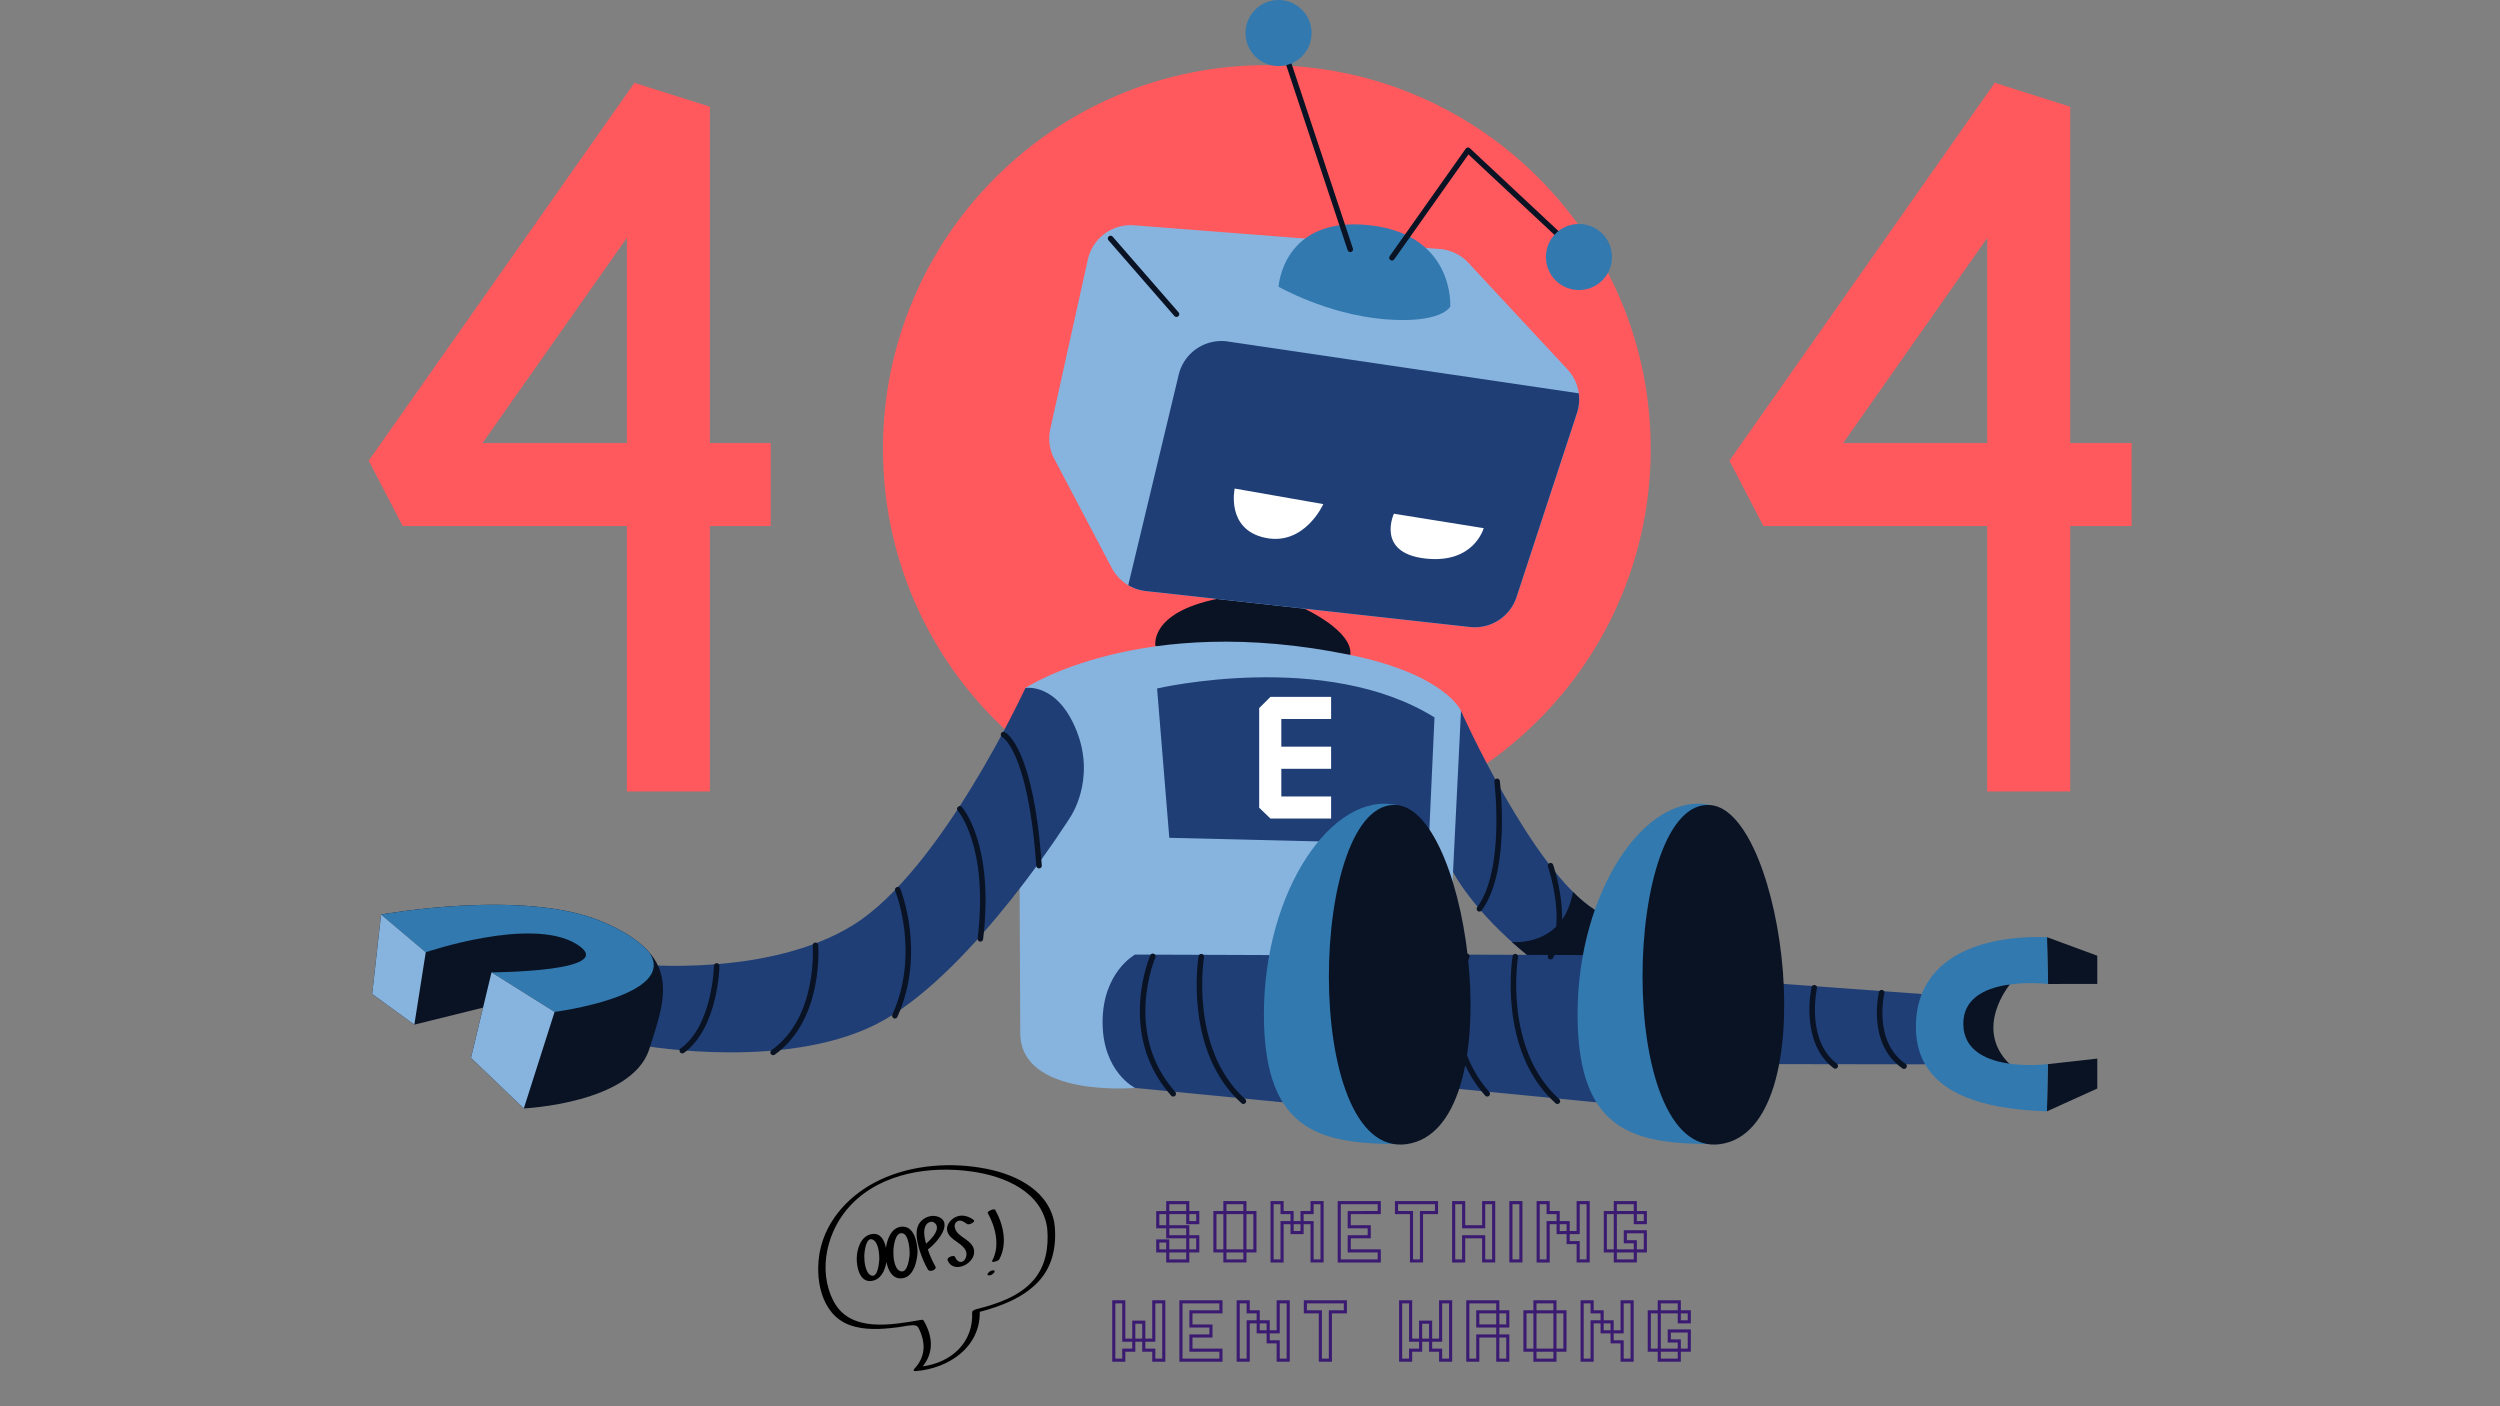 <svg xmlns="http://www.w3.org/2000/svg" width="1920" height="1080" version="1.0" viewBox="0 0 1440 810"><rect x="0" y="0" width="1440" height="810" fill="#808080" stroke="none"/><defs><clipPath id="a"><path d="M212.336 47H444v409H212.336Zm0 0"/></clipPath><clipPath id="b"><path d="M996 47h231.836v409H996Zm0 0"/></clipPath><clipPath id="c"><path d="M471 671h137v119H471Zm0 0"/></clipPath><clipPath id="d"><path d="m462 678.563 139.938-17.286 14.62 118.348-139.937 17.29Zm0 0"/></clipPath><clipPath id="e"><path d="m462 678.563 139.938-17.286 14.62 118.348-139.937 17.29Zm0 0"/></clipPath><clipPath id="f"><path d="m462 678.563 139.938-17.286 14.62 118.348-139.937 17.29Zm0 0"/></clipPath><clipPath id="g"><path d="M493 706h36v32h-36Zm0 0"/></clipPath><clipPath id="h"><path d="m462 678.563 139.938-17.286 14.62 118.348-139.937 17.29Zm0 0"/></clipPath><clipPath id="i"><path d="m462 678.563 139.938-17.286 14.62 118.348-139.937 17.29Zm0 0"/></clipPath><clipPath id="j"><path d="m462 678.563 139.938-17.286 14.62 118.348-139.937 17.29Zm0 0"/></clipPath><clipPath id="k"><path d="M527 700h18v33h-18Zm0 0"/></clipPath><clipPath id="l"><path d="m462 678.563 139.938-17.286 14.62 118.348-139.937 17.29Zm0 0"/></clipPath><clipPath id="m"><path d="m462 678.563 139.938-17.286 14.62 118.348-139.937 17.29Zm0 0"/></clipPath><clipPath id="n"><path d="m462 678.563 139.938-17.286 14.62 118.348-139.937 17.29Zm0 0"/></clipPath><clipPath id="o"><path d="M545 700h17v30h-17Zm0 0"/></clipPath><clipPath id="p"><path d="m462 678.563 139.938-17.286 14.62 118.348-139.937 17.29Zm0 0"/></clipPath><clipPath id="q"><path d="m462 678.563 139.938-17.286 14.62 118.348-139.937 17.29Zm0 0"/></clipPath><clipPath id="r"><path d="m462 678.563 139.938-17.286 14.62 118.348-139.937 17.29Zm0 0"/></clipPath><clipPath id="s"><path d="M568 696h11v31h-11Zm0 0"/></clipPath><clipPath id="t"><path d="m462 678.563 139.938-17.286 14.62 118.348-139.937 17.29Zm0 0"/></clipPath><clipPath id="u"><path d="m462 678.563 139.938-17.286 14.62 118.348-139.937 17.29Zm0 0"/></clipPath><clipPath id="v"><path d="m462 678.563 139.938-17.286 14.62 118.348-139.937 17.29Zm0 0"/></clipPath><clipPath id="w"><path d="M568 731h5v4h-5Zm0 0"/></clipPath><clipPath id="x"><path d="m462 678.563 139.938-17.286 14.62 118.348-139.937 17.29Zm0 0"/></clipPath><clipPath id="y"><path d="m462 678.563 139.938-17.286 14.62 118.348-139.937 17.29Zm0 0"/></clipPath><clipPath id="z"><path d="m462 678.563 139.938-17.286 14.62 118.348-139.937 17.29Zm0 0"/></clipPath></defs><g clip-path="url(#a)"><path fill="#ff595e" d="M408.883 455.883h-47.797V302.977H231.94l-19.566-37.622L365.422 47.72l43.46 13.73v193.746h35.052v47.782h-35.051Zm-130.93-200.688h83.133V136.98Zm0 0"/></g><g clip-path="url(#b)"><path fill="#ff595e" d="M1192.43 455.883h-47.797V302.977h-128.926l-19.562-37.622 152.82-217.636 43.465 13.73v193.746h35.367v47.782h-35.367Zm-130.743-200.688h82.946v-118.12Zm0 0"/></g><path fill="#ff595e" d="M729.695 479.617c-29.828 0-58.793-5.863-86.066-17.394-26.32-11.149-49.965-27.078-70.262-47.368-20.297-20.293-36.23-43.93-47.383-70.242-11.535-27.27-17.398-56.226-17.398-86.043 0-29.816 5.863-58.773 17.398-86.039 11.153-26.316 27.086-49.953 47.383-70.242 20.297-20.293 43.942-36.223 70.262-47.371 27.273-11.531 56.238-17.39 86.066-17.39 29.825 0 58.79 5.859 86.063 17.39 26.32 11.148 49.965 27.078 70.262 47.371 20.296 20.29 36.23 43.926 47.382 70.242 11.535 27.266 17.399 56.223 17.399 86.04 0 29.816-5.864 58.773-17.399 86.042-11.152 26.313-27.086 49.95-47.382 70.242-20.297 20.29-43.942 36.22-70.262 47.368-27.274 11.562-56.238 17.394-86.063 17.394Zm0 0"/><path fill="#ff595e" d="M729.695 85.34c-95.562 0-173.312 77.726-173.312 173.262 0 95.535 77.75 173.261 173.312 173.261 95.559 0 173.309-77.726 173.309-173.261 0-95.536-77.75-173.262-173.309-173.262Zm0 0"/><path fill="#0a1324" d="M1157.727 567.027s-21.446 25.485 0 46.032c0 0-31.926 4.554-31.926-25.961 0-30.52 31.926-20.07 31.926-20.07ZM777.777 377.266c1.785-13.73-26.449-26.696-26.449-26.696-24.215-12.71-50.375-5.574-50.375-5.574-39.48 8.09-35.402 27.3-35.402 27.3Zm0 0"/><path fill="#1f3e76" d="m1106.902 572.54-79.148-5.767-109.106-42.625c-36.132-22.87-77.14-114.68-77.14-114.68l-15.235 3.731-3.343 72.98 13.925 15.926s11.184 22.426 43.207 48.325l144.758 62.5 84.028.129"/><path fill="#0a1324" d="m962.082 541.129-43.465-16.98c-4.14-2.641-8.379-6.18-12.586-10.383-5.64 32.047-35.18 28.828-35.18 28.828 2.872 2.55 5.93 5.195 9.212 7.836l68.921 29.754Zm0 0"/><path fill="#87b4de" d="m834.59 549.793 6.95-140.324s-8.767-20.864-63.763-32.203c-120.957-24.946-187.14 19.015-187.14 19.015l-3.344 115.285s.16 46.192.383 83.559c.222 37.367 66.086 31.504 66.086 31.504l148.902 2.293 31.895-2.293v-76.836Zm0 0"/><path fill="#1f3e76" d="M666.477 396.57s96.8-22.554 159.796 16.66l-3.343 72.98-149.414-3.632Zm0 0"/><path fill="#fff" d="M766.719 442.824v-12.742h-28.676v-15.93h28.676V401.41h-34.953l-6.47 6.438v57.402l6.47 6.242h34.953V458.75h-28.676v-15.926Zm0 0"/><path fill="#87b4de" d="m626.582 149.531-21.605 97.54a25.27 25.27 0 0 0 2.328 17.296l33.043 62.727a25.39 25.39 0 0 0 19.629 13.379l186.691 20.703c11.918 1.308 23.133-5.89 26.863-17.266l34.824-106.047a25.32 25.32 0 0 0-5.511-25.133l-57.035-61.32a25.305 25.305 0 0 0-16.602-7.996l-175.926-13.637c-12.586-.984-23.96 7.457-26.699 19.754Zm0 0"/><path fill="#1f3e76" d="M908.355 237.8 873.531 343.88c-3.73 11.375-14.945 18.605-26.863 17.266L659.977 340.44a25.294 25.294 0 0 1-10.102-3.378l29.059-121.211c3.058-12.774 15.359-21.055 28.328-19.145l202.117 29.848a25.028 25.028 0 0 1-1.024 11.246Zm0 0"/><path fill="none" stroke="#0a1324" stroke-linecap="round" stroke-linejoin="round" stroke-miterlimit="10" stroke-width="10" d="m1859.406 997.595-119.01-136.69" transform="matrix(.319 0 0 .319 84.504 -137.265)"/><path fill="#fff" d="m711.18 281.41 51.047 8.953s-10.801 24.242-33.52 19.399c-22.719-4.84-17.527-28.352-17.527-28.352ZM802.887 295.906l51.715 8.313s-5.575 20.804-33.903 17.457c-28.297-3.344-17.812-25.77-17.812-25.77Zm0 0"/><path fill="#1f3e76" d="m919.574 634.945-85.11-8.285s-18.706-9.14-18.706-37.937c0-28.797 18.707-38.899 18.707-38.899l77.332.29"/><path fill="#3279af" d="M985.309 463.719c-37.407-8.25-76.633 49.793-76.633 120.449 0 70.652 35.273 74.86 82.113 74.86"/><path fill="#0a1324" d="M985.309 463.719c42.605 3.761 66.597 186.836 5.515 195.308-61.086 8.473-56.34-199.797-5.515-195.308Zm0 0"/><path fill="none" stroke="#0a1324" stroke-linecap="round" stroke-linejoin="round" stroke-miterlimit="10" stroke-width="10" d="M2383.699 2157.103s-60.204 138.995 36.801 248.192M2471.203 2157.704s-27.803 167.394 75.994 260.993" transform="matrix(.319 0 0 .319 84.504 -137.265)"/><path fill="#1f3e76" d="M368.066 555.496s74.754 7.52 123.442-22.746c50.824-31.598 99.129-136.469 99.129-136.469s18.484-3.281 29.57 24.91c11.09 28.164-3.727 49.504-3.727 49.504S562.215 557.06 509.605 587.32c-52.605 30.262-138.8 15.004-138.8 15.004"/><path fill="none" stroke="#0a1324" stroke-linecap="round" stroke-linejoin="round" stroke-miterlimit="10" stroke-width="10" d="M1547.096 1756.7s49.208 23.101 64.102 236.7M1468.197 1890.8s57.507 64.096 37.108 234.703M1356.1 2036.797s46.303 113.807-5.197 227.603M1207.497 2137.202s10.408 131.502-76.398 193.402M1029.203 2174.406s-1.999 109.393-62.105 152.998" transform="matrix(.319 0 0 .319 84.504 -137.265)"/><path fill="#0a1324" d="m1179.555 612.93 28.488-3.184v17.234l-29.031 13.157M1179.012 539.793l29.031 10.703v16.246l-28.488.031"/><path fill="#3279af" d="M1130.867 589.934c.348 29.113 48.719 22.996 48.719 22.996l-.54 27.207c-36.519-1.211-74.913-10.035-75.487-47.785-.575-37.747 32.246-53.836 75.55-52.559l.606 26.98c-.031 0-49.2-5.957-48.848 23.16Zm0 0"/><path fill="none" stroke="#0a1324" stroke-linecap="round" stroke-linejoin="round" stroke-miterlimit="10" stroke-width="10" d="M2438.3 1841.101s19.995 160.601-31.898 230.202M2534.803 1993.4s35.992 103.103 0 164.304M3132.699 2222.695s-21.699 90.202 40.503 132.704M3011.004 2213.805s-21.503 95.696 37.892 141.19" transform="matrix(.319 0 0 .319 84.504 -137.265)"/><path fill="#3279af" d="M736.45 165.14s2.39-40.68 52.003-35.456c49.645 5.257 46.902 46.957 46.902 46.957s-5.19 10.062-38.27 7.199c-33.073-2.867-60.636-18.7-60.636-18.7Zm0 0"/><path fill="none" stroke="#0a1324" stroke-linecap="round" stroke-linejoin="round" stroke-miterlimit="10" stroke-width="10" d="m2173.2 880.501-127.2-383.2" transform="matrix(.319 0 0 .319 84.504 -137.265)"/><path fill="#3279af" d="M755.473 19.02c0 .62-.032 1.242-.094 1.863a19.2 19.2 0 0 1-1.355 5.414 18.411 18.411 0 0 1-1.758 3.285c-.344.52-.715 1.02-1.114 1.5a18.334 18.334 0 0 1-2.637 2.637c-.48.394-.98.765-1.495 1.113-.52.344-1.055.664-1.602.957-.55.293-1.113.559-1.688.797a19.526 19.526 0 0 1-3.57 1.086c-.61.121-1.226.21-1.847.273-.618.059-1.243.09-1.864.09-.625 0-1.246-.031-1.863-.09a19.497 19.497 0 0 1-1.848-.273 19.22 19.22 0 0 1-6.86-2.84 19.795 19.795 0 0 1-2.882-2.367 21.06 21.06 0 0 1-1.254-1.383c-.394-.48-.765-.98-1.11-1.5a18.412 18.412 0 0 1-1.757-3.285 19.236 19.236 0 0 1-.629-1.758c-.183-.598-.332-1.2-.453-1.812a18.402 18.402 0 0 1-.273-1.844 18.598 18.598 0 0 1 0-3.73c.058-.618.152-1.235.273-1.844.121-.614.27-1.215.453-1.813a18.93 18.93 0 0 1 2.387-5.043c.344-.52.715-1.02 1.11-1.5.398-.48.816-.941 1.253-1.383a19.795 19.795 0 0 1 2.883-2.367c.52-.344 1.055-.664 1.601-.957A19.236 19.236 0 0 1 730.925.82c.598-.183 1.2-.332 1.813-.453A18.323 18.323 0 0 1 736.45 0a18.323 18.323 0 0 1 3.71.367c.61.121 1.216.27 1.814.453a19.236 19.236 0 0 1 3.445 1.426c.547.293 1.082.613 1.602.957a19.795 19.795 0 0 1 2.882 2.367c.438.442.856.903 1.25 1.383.399.48.77.98 1.114 1.5a18.93 18.93 0 0 1 2.84 6.855c.12.61.214 1.227.273 1.844.062.621.094 1.243.094 1.868Zm0 0"/><path fill="none" stroke="#0a1324" stroke-linecap="round" stroke-linejoin="round" stroke-miterlimit="10" stroke-width="10" d="m2248.494 895.694 137.301-194.09 191.302 178.897" transform="matrix(.319 0 0 .319 84.504 -137.265)"/><path fill="#3279af" d="M928.496 148.031c0 .625-.031 1.246-.094 1.867a19.2 19.2 0 0 1-.727 3.656c-.179.594-.39 1.18-.628 1.755-.238.578-.504 1.14-.797 1.687-.293.55-.613 1.086-.96 1.602-.345.52-.716 1.02-1.114 1.5-.395.48-.813.941-1.25 1.382-.442.442-.903.86-1.387 1.254a19.086 19.086 0 0 1-3.098 2.07 19.236 19.236 0 0 1-3.445 1.426c-.598.184-1.203.333-1.812.454-.61.12-1.227.214-1.848.273a18.54 18.54 0 0 1-3.727 0 18.312 18.312 0 0 1-1.847-.273 18.072 18.072 0 0 1-1.813-.454 19.236 19.236 0 0 1-3.445-1.425 19.086 19.086 0 0 1-5.738-4.707c-.395-.48-.766-.98-1.11-1.5a17.907 17.907 0 0 1-.96-1.602 18.499 18.499 0 0 1-.798-1.687 18.753 18.753 0 0 1-1.082-3.567 18.402 18.402 0 0 1-.273-1.844 18.618 18.618 0 0 1 0-3.73c.059-.621.152-1.234.273-1.844a18.827 18.827 0 0 1 1.082-3.57c.239-.574.504-1.137.797-1.688a19.086 19.086 0 0 1 3.325-4.48c.44-.441.902-.86 1.386-1.254.48-.394.98-.766 1.496-1.113.52-.344 1.055-.664 1.602-.957.55-.297 1.113-.563 1.687-.801a20.481 20.481 0 0 1 1.758-.629 19.2 19.2 0 0 1 3.66-.727c.618-.058 1.243-.09 1.864-.09.62 0 1.246.032 1.863.09.621.063 1.238.153 1.848.274.609.121 1.214.273 1.812.453.594.184 1.18.39 1.758.629.574.238 1.137.504 1.687.8.547.294 1.082.614 1.602.958a19.795 19.795 0 0 1 2.883 2.367c.437.437.855.898 1.25 1.383.398.48.77.98 1.113 1.496.348.52.668 1.055.961 1.601.293.551.559 1.114.797 1.688a18.827 18.827 0 0 1 1.082 3.57c.121.61.215 1.223.273 1.844.063.621.094 1.242.094 1.863Zm0 0"/><path fill="#0a1324" d="M373.93 604.457c-10.07 31.156-72.207 33.992-72.207 33.992l-30.461-29.117 6.945-28.926-39.543 9.782-24.312-17.649 5.128-45.746s82.754-15.16 127.81 4.238c45.12 19.43 36.706 42.305 26.64 73.426Zm0 0"/><path fill="#3279af" d="m319.441 582.86-36.328-22.778s75.043-.316 48.883-16.34c-26.16-16.023-86.8 4.778-86.8 4.778l-25.716-21.727s82.754-15.16 127.81 4.238c12.843 5.543 21.35 11.34 26.702 17.551 16.762 25.008-54.55 34.277-54.55 34.277Zm0 0"/><path fill="#87b4de" d="m319.441 582.86-17.718 55.59-30.43-29.118 11.82-49.25ZM245.227 548.52l-6.563 41.668-24.281-17.649 5.129-45.746Zm0 0"/><path fill="#1f3e76" d="m738.902 634.945-85.109-8.285s-18.703-9.14-18.703-37.937c0-28.797 18.703-38.899 18.703-38.899l77.336.29"/><path fill="#3279af" d="M804.64 463.719c-37.41-8.25-76.636 49.793-76.636 120.449 0 70.652 35.273 74.86 82.117 74.86"/><path fill="#0a1324" d="M804.64 463.719c42.602 3.761 66.594 186.836 5.512 195.308-61.086 8.473-56.336-199.797-5.511-195.308Zm0 0"/><path fill="none" stroke="#0a1324" stroke-linecap="round" stroke-linejoin="round" stroke-miterlimit="10" stroke-width="10" d="M1816.696 2157.103s-60.192 138.995 36.801 248.192M1904.2 2157.704s-27.803 167.394 75.994 260.993" transform="matrix(.319 0 0 .319 84.504 -137.265)"/><g clip-path="url(#c)"><g clip-path="url(#d)"><g clip-path="url(#e)"><g clip-path="url(#f)"><path d="M526.594 788.508c-.942.992.066 1.32 1.011 1.238 18.973-1.562 37.051-13.805 36.735-34.098 12.117-3.246 24.695-7.93 33.496-17.132 8.492-8.899 10.68-20.461 9.723-32.383-2.461-19.668-21.332-29.285-38.98-32.828-20.235-4.07-43.141-2.57-61.923 6.383-16.566 7.894-30.515 22.269-34.312 40.66-3.196 15.425.308 36.59 16.847 42.8 8.696 3.258 18.57 2.508 27.59 1.41 2.668-.312 5.371-.976 8.055-1.167 3.504-.246 3.918.453 5.238 3.652 3.266 7.824 2.485 15.16-3.48 21.465Zm5.375-27.922c-.262-.453-.946-.43-1.39-.344-16.485 2.836-40.669 7.59-50.306-10.52-9.703-18.253-3.738-41.652 10.098-55.949 17.621-18.222 45.41-22.39 69.586-18.949 18.918 2.68 40.613 11.73 43.281 33.063.848 10.543-.808 21.21-7.926 29.453-8.253 9.558-21.113 13.746-32.949 16.754-.59.152-2.441.867-2.402 1.707.832 17.613-12.05 28.98-28.469 31.226 6.531-8.078 5.801-17.402.477-26.441Zm0 0"/></g></g></g></g><g clip-path="url(#g)"><g clip-path="url(#h)"><g clip-path="url(#i)"><g clip-path="url(#j)"><path d="M519.441 706.555c-5.84.363-8.39 6.824-9.117 12.215-.918-4.407-3.144-8.747-8.101-7.961-6.356 1.004-8.668 8.484-8.743 13.98-.074 4.953 1.637 13.75 8.235 13.074 5.61-.566 8.043-5.965 8.86-11.008.91 4.704 3.296 9.586 8.288 9.485 7.309-.137 9.36-9.602 9.653-15.223-.13-5.363-1.84-15.004-9.075-14.562Zm-18.015 27.949c-3.035-1.64-3.637-8.152-3.594-10.86.027-2.57.969-11.773 5.066-9.527 3.157 1.738 3.536 7.992 3.594 10.863-.12 2.426-.86 11.79-5.066 9.524Zm16.726-2.52c-3.125-1.613-3.64-8.086-3.57-11.066.066-2.746.879-11.356 5.203-10.559 3.7.684 4.164 9.258 4.203 11.602-.133 2.594-1.168 12.45-5.836 10.023Zm0 0"/></g></g></g></g><g clip-path="url(#k)"><g clip-path="url(#l)"><g clip-path="url(#m)"><g clip-path="url(#n)"><path d="M534.477 731.25c1.09 1.852 5.355.027 4.32-1.754-1.805-3.09-3.2-6.406-4.356-9.797 5.555-4.05 15.145-15.851 5.543-18.969-3.308-1.074-7.23.239-9.535 2.743-4.136 4.5-2.242 11.617-.734 16.84 1.234 3.773 2.742 7.496 4.762 10.937Zm-1.372-25.164c.95-1.93 3.403-3.234 5.32-1.625 3.579 2.996-1.234 8.738-5.023 11.894-.894-3.328-1.722-7.355-.297-10.27Zm0 0"/></g></g></g></g><g clip-path="url(#o)"><g clip-path="url(#p)"><g clip-path="url(#q)"><g clip-path="url(#r)"><path d="M554.098 717.566c1.886 1.739 3.168 3.739 2.351 6.387-1.234 4.063-4.965 3.758-6.347.035-.536-1.418-4.864.274-4.32 1.754 3.323 8.91 17.605 1.547 15.034-6.613-1.293-4.125-6.234-5.875-9.03-8.766-1.759-1.816-3.157-5.398-.223-6.98 1.73-.95 3.886.43 5.375 1.59 1.195.93 5.199-1.239 3.949-2.227-2.508-1.957-5.828-3.11-8.98-2.281-3.653.965-7.391 4.883-6.204 8.93 1.11 3.804 5.711 5.69 8.395 8.171Zm0 0"/></g></g></g></g><g clip-path="url(#s)"><g clip-path="url(#t)"><g clip-path="url(#u)"><g clip-path="url(#v)"><path d="M575.535 725.445c4.89-8.925 2.492-19.98-2.27-28.527-.624-1.11-4.824.848-4.324 1.754 4.504 8.078 7.204 19.02 2.555 27.52-.75 1.378 3.492.257 4.04-.747Zm0 0"/></g></g></g></g><g clip-path="url(#w)"><g clip-path="url(#x)"><g clip-path="url(#y)"><g clip-path="url(#z)"><path d="M570.156 734.602c1.758-.22 4.39-3.22 1.387-2.848-1.758.203-4.39 3.219-1.387 2.848Zm0 0"/></g></g></g></g><path fill="none" stroke="#3b1b72" stroke-width="1.8" d="M666.863 698.457h5.754v8.168h11.52v5.754h5.765v8.156h-5.765v-8.156h-11.52v-5.754h-5.754Zm5.754 22.078h11.52v5.766h-11.52v-5.766h-5.754v-5.754h5.754Zm0-27.832h11.52v5.754h5.765v5.766h-5.765v-5.766h-11.52Zm32.926 5.754v-5.754h11.52v5.754h5.765v22.078h-5.765v-22.078Zm0 0v22.078h11.52v5.766h-11.52v-5.766h-5.754v-22.078Zm27.176-5.754h5.754v5.754h5.765v5.766h5.754v5.754h-5.754v-5.754h-5.765V726.3h-5.754Zm23.039 11.52h-5.766v-5.766h5.766v-5.754h5.754v33.598h-5.754Zm15.648-11.52h23.04v5.754H777.16v8.168h11.52v5.754h-11.52v8.156h17.285v5.766h-23.039Zm32.977 0h23.039v5.754h-8.637v27.844h-5.765v-27.844h-8.637Zm32.926 0h5.754v13.922h11.519v-13.922h5.766v33.598h-5.766v-13.922h-11.52V726.3h-5.753Zm32.976 33.598v-33.598h5.754v33.598Zm15.695-33.598h5.754v5.754h5.766v5.766h5.754v5.754h5.766v-17.274h5.753v33.598h-5.753v-10.559h-5.766v-5.765H897.5v-5.754h-5.766V726.3h-5.754Zm38.688 5.754h5.754v22.078h11.52v5.766h-11.52v-5.766h-5.754Zm5.754-5.754h11.52v5.754h5.765v5.766h-5.766v-5.766h-11.52Zm17.285 27.832h-5.766v-5.273h-5.753v-5.766h11.519ZM653.063 771.93v-10.371h5.753v10.37h5.766v-22.077h5.754v33.597h-5.754v-5.765h-5.766v-5.754Zm-5.766 11.52h-5.754v-33.598h5.754v22.078h5.766v5.754h-5.766Zm32.933-33.598h23.04v5.753h-17.286v8.168h11.52v5.754h-11.52v8.157h17.286v5.765h-23.04Zm32.977 0h5.754v5.753h5.766v5.766h5.753v5.754h5.766v-17.273H742v33.597h-5.754v-10.558h-5.766v-5.766h-5.753v-5.754h-5.766v22.078h-5.754Zm38.688 0h23.039v5.753h-8.637v27.844h-5.766v-27.844h-8.636Zm66.382 22.078v-10.371h5.754v10.37h5.766v-22.077h5.754v33.597h-5.754v-5.765h-5.766v-5.754Zm-5.765 11.52h-5.754v-33.598h5.754v22.078h5.765v5.754h-5.765Zm38.691-27.845v8.168h11.52v5.754h5.765v13.922h-5.765v-13.922h-11.52v13.922h-5.754v-33.597h17.274v5.753h5.765v8.168h-5.765v-8.168Zm32.926 0v-5.753h11.52v5.753h5.765v22.079h-5.766v-22.079Zm0 0v22.079h11.52v5.765h-11.52v-5.765h-5.754v-22.079Zm27.176-5.753h5.754v5.753h5.765v5.766h5.754v5.754h5.766v-17.273h5.754v33.597h-5.754v-10.558h-5.766v-5.766h-5.754v-5.754h-5.765v22.078h-5.754Zm38.687 5.753h5.754v22.079h11.52v5.765h-11.52v-5.765h-5.754Zm5.754-5.753h11.52v5.753h5.765v5.766h-5.765v-5.766h-11.52Zm17.285 27.832h-5.765v-5.274h-5.754v-5.765h11.52Zm0 0"/></svg>